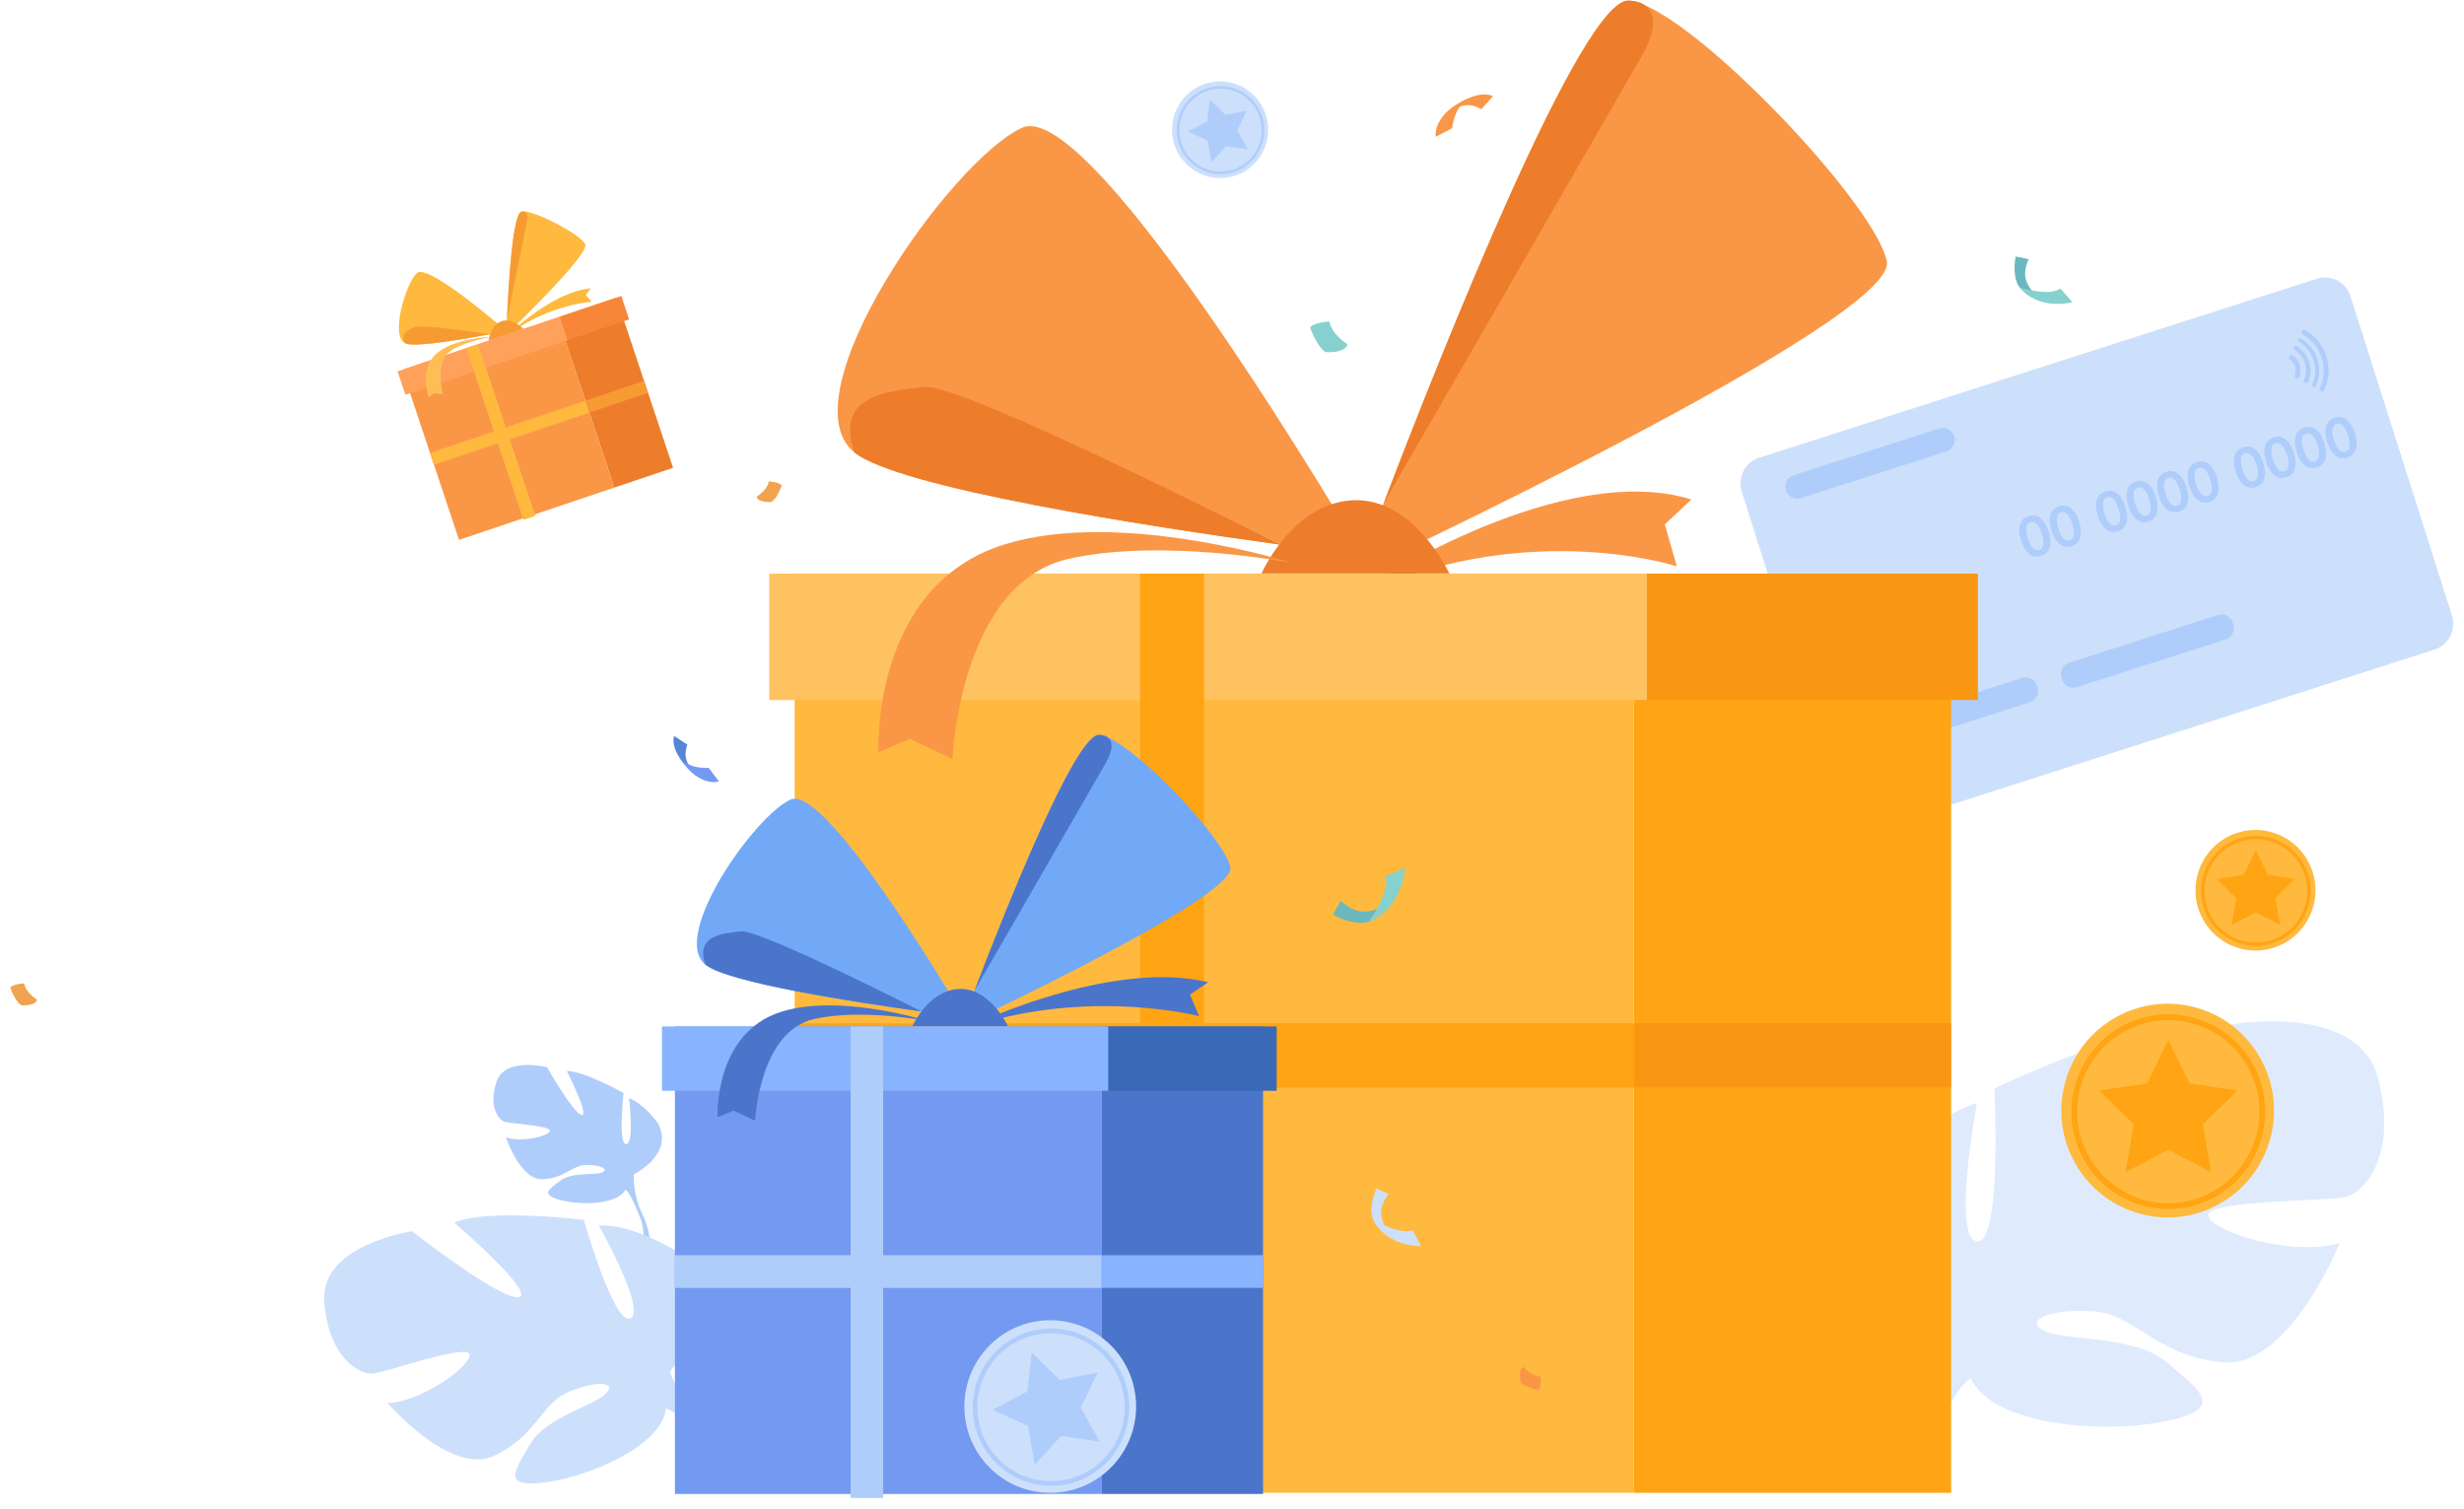 <svg width="191" height="117" viewBox="0 0 191 117" fill="none" xmlns="http://www.w3.org/2000/svg">
<path d="M184.314 83.51C182.717 77.587 172.77 79.438 172.77 79.438C172.77 79.438 166.016 89.803 164.052 90.05C162.087 90.297 168.104 80.055 168.104 80.055C164.298 79.685 154.597 84.374 154.597 84.374C154.597 84.374 155.211 96.467 153.246 96.221C151.281 95.974 153.246 85.485 153.246 85.485C149.562 86.596 146.124 90.914 146.124 90.914C141.826 97.948 151.036 103.131 151.036 103.131C151.036 103.131 151.159 107.326 148.58 112.139C148.58 112.139 147.998 113.028 147.407 114.538H148.411C148.493 114.268 148.584 114.006 148.684 113.754C148.684 113.752 148.685 113.751 148.686 113.75C148.688 113.747 148.689 113.743 148.69 113.739C148.759 113.583 148.858 113.362 148.981 113.091L148.982 113.091C148.982 113.09 148.983 113.09 148.983 113.089C149.289 112.486 149.497 112.039 149.628 111.718C149.628 111.717 149.628 111.716 149.628 111.715C150.548 109.821 151.873 107.351 152.755 106.834C152.755 106.834 152.645 106.677 152.541 106.371C152.609 106.519 152.681 106.673 152.755 106.834C154.475 110.536 163.07 111.153 167.86 110.166C172.649 109.178 170.562 107.821 167.983 105.618C165.404 103.415 160.001 103.995 158.405 103.131C156.808 102.267 159.142 101.404 162.334 101.651C165.527 101.898 167.123 105.106 172.281 105.599C177.439 106.093 181.368 96.344 181.368 96.344C177.807 97.455 171.421 95.48 171.176 94.246C170.93 93.013 180.386 93.136 181.86 92.766C183.331 92.395 185.91 89.433 184.314 83.51Z" fill="#DFEBFD"/>
<path d="M48.758 85.126C48.758 85.126 49.197 88.645 48.541 88.687C47.884 88.728 48.333 84.73 48.333 84.73C48.333 84.73 45.211 82.976 43.941 83.022C43.941 83.022 45.729 86.541 45.082 86.419C44.436 86.297 42.406 82.721 42.406 82.721C42.406 82.721 39.145 81.904 38.496 83.836C37.846 85.767 38.641 86.802 39.123 86.955C39.604 87.108 42.742 87.26 42.636 87.665C42.529 88.069 40.372 88.594 39.212 88.152C39.212 88.152 40.318 91.466 42.039 91.407C43.759 91.349 44.353 90.318 45.417 90.301C46.481 90.285 47.237 90.619 46.69 90.873C46.143 91.127 44.363 90.823 43.463 91.501C42.563 92.179 41.844 92.586 43.412 93.011C44.98 93.437 47.843 93.408 48.488 92.216C48.517 92.164 48.543 92.114 48.569 92.067C48.528 92.166 48.488 92.216 48.488 92.216C48.771 92.405 49.16 93.252 49.426 93.899C49.463 94.008 49.523 94.161 49.613 94.368C49.649 94.462 49.677 94.538 49.697 94.591C50.171 96.033 49.726 98.446 49.726 98.446L50.059 98.559C50.961 96.155 49.765 94.061 49.765 94.061C49.007 92.412 49.133 91.023 49.133 91.023C49.133 91.023 52.292 89.493 51.009 87.072C51.01 87.072 49.958 85.57 48.758 85.126Z" fill="#AFCDFB"/>
<path d="M25.131 100.831C24.848 96.49 31.941 95.437 31.941 95.437C31.941 95.437 38.839 100.83 40.212 100.541C41.586 100.254 35.212 94.774 35.212 94.774C37.679 93.648 45.256 94.553 45.256 94.553C45.256 94.553 47.607 102.804 48.868 102.185C50.129 101.566 46.415 94.986 46.415 94.986C49.139 94.881 52.432 96.984 52.432 96.984C56.92 100.709 51.929 106.309 51.929 106.309C51.929 106.309 52.806 109.151 55.634 111.783C55.634 111.783 56.227 112.245 56.969 113.121L56.296 113.353C56.179 113.19 56.059 113.036 55.934 112.891C55.934 112.889 55.933 112.889 55.932 112.888C55.93 112.886 55.929 112.884 55.927 112.882C55.845 112.793 55.728 112.667 55.583 112.514L55.583 112.513C55.583 112.512 55.582 112.513 55.582 112.512C55.238 112.178 54.997 111.928 54.836 111.742C54.835 111.741 54.835 111.74 54.835 111.739C53.785 110.681 52.333 109.331 51.622 109.188C51.622 109.188 51.661 109.057 51.66 108.828C51.648 108.943 51.636 109.062 51.622 109.188C51.315 112.067 45.692 114.464 42.255 114.907C38.818 115.35 39.908 113.958 41.134 111.886C42.359 109.814 46.115 108.956 46.989 108.009C47.861 107.061 46.1 107.02 44.016 107.922C41.931 108.824 41.593 111.344 38.248 112.865C34.902 114.386 30.04 108.756 30.04 108.756C32.682 108.679 36.513 105.882 36.395 104.998C36.278 104.113 29.966 106.378 28.893 106.47C27.82 106.562 25.414 105.172 25.131 100.831Z" fill="#CDE0FB"/>
<path d="M157.964 22.988C157.964 22.988 157.208 22.414 157.012 21.557C156.867 20.921 157.231 20.122 157.26 20.086L156.247 19.883C156.247 19.883 155.947 21.234 156.455 22.132C156.61 22.408 157.062 22.787 157.353 22.928C157.673 23.084 157.964 22.988 157.964 22.988Z" fill="#6BB7BF"/>
<path d="M159.723 22.368L160.645 23.428C160.645 23.428 158.04 24.123 156.551 22.271C156.55 22.271 158.743 23.016 159.723 22.368Z" fill="#86D1CD"/>
<path d="M112.223 9.067C112.223 9.067 113.163 7.499 114.822 8.459L115.731 7.465C115.731 7.465 114.782 6.833 112.775 8.207C111.46 9.105 112.223 9.067 112.223 9.067Z" fill="#F99746"/>
<path d="M111.293 10.604C111.293 10.604 110.977 8.895 113.778 7.634C113.778 7.634 112.773 8.207 112.564 9.944L111.293 10.604Z" fill="#F99746"/>
<path d="M54.215 59.964C54.215 59.964 52.675 59.354 53.28 57.717L52.257 57.049C52.257 57.049 51.837 57.999 53.365 59.598C54.365 60.645 54.215 59.964 54.215 59.964Z" fill="#5685D8"/>
<path d="M55.725 60.567C55.725 60.567 54.249 61.109 52.702 58.78C52.702 58.78 53.364 59.598 54.945 59.524L55.725 60.567Z" fill="#739AF0"/>
<path d="M58.652 38.509C58.652 38.509 59.503 37.969 59.593 37.317C59.593 37.317 60.42 37.362 60.6 37.632C60.6 37.632 60.219 38.712 59.772 38.914C59.771 38.914 58.765 38.982 58.652 38.509Z" fill="#F1A34F"/>
<path d="M2.873 77.493C2.873 77.493 1.966 76.917 1.87 76.222C1.87 76.222 0.987 76.27 0.796 76.558C0.796 76.558 1.202 77.709 1.679 77.925C1.679 77.925 2.754 77.997 2.873 77.493Z" fill="#F1A34F"/>
<path d="M104.455 26.694C104.455 26.694 103.189 25.891 103.056 24.92C103.056 24.92 101.823 24.986 101.557 25.388C101.557 25.388 102.123 26.995 102.79 27.297C102.789 27.297 104.289 27.398 104.455 26.694Z" fill="#86D1CD"/>
<path d="M182.199 22.958L190.071 47.725C190.418 48.817 189.812 49.998 188.725 50.347L145.49 64.224C144.403 64.573 143.228 63.964 142.881 62.871L135.009 38.105C134.662 37.012 135.268 35.832 136.355 35.483L179.59 21.606C180.678 21.256 181.852 21.865 182.199 22.958Z" fill="#CDE0FB"/>
<path d="M157.336 54.44L145.813 58.139C145.325 58.295 144.799 58.023 144.643 57.533L144.608 57.422C144.451 56.932 144.723 56.403 145.211 56.246L156.734 52.547C157.221 52.391 157.748 52.664 157.904 53.153L157.939 53.265C158.095 53.755 157.823 54.283 157.336 54.44Z" fill="#AFCDFB"/>
<path d="M172.521 49.566L160.998 53.264C160.511 53.42 159.985 53.148 159.828 52.658L159.793 52.547C159.637 52.057 159.909 51.528 160.396 51.371L171.92 47.672C172.407 47.516 172.933 47.789 173.089 48.279L173.125 48.39C173.28 48.881 173.009 49.41 172.521 49.566Z" fill="#AFCDFB"/>
<path d="M158.806 41.199C158.94 41.622 158.977 41.991 158.916 42.307C158.84 42.707 158.61 42.968 158.225 43.092C157.84 43.215 157.501 43.136 157.209 42.855C156.977 42.632 156.794 42.31 156.659 41.888C156.525 41.465 156.488 41.099 156.546 40.785C156.623 40.385 156.854 40.123 157.242 39.999C157.63 39.875 157.97 39.953 158.262 40.234C158.49 40.455 158.672 40.777 158.806 41.199ZM158.276 41.367C158.192 41.102 158.092 40.889 157.975 40.729C157.797 40.488 157.603 40.401 157.395 40.468C157.181 40.537 157.071 40.719 157.067 41.015C157.062 41.216 157.102 41.449 157.187 41.717C157.416 42.437 157.713 42.739 158.079 42.621C158.29 42.553 158.398 42.368 158.4 42.067C158.403 41.87 158.362 41.636 158.276 41.367Z" fill="#AFCDFB"/>
<path d="M161.172 40.44C161.306 40.862 161.343 41.231 161.282 41.548C161.206 41.947 160.976 42.209 160.591 42.332C160.206 42.456 159.868 42.377 159.575 42.096C159.343 41.873 159.16 41.551 159.026 41.128C158.891 40.706 158.854 40.339 158.913 40.025C158.989 39.626 159.221 39.364 159.608 39.239C159.996 39.115 160.336 39.193 160.628 39.474C160.856 39.696 161.038 40.017 161.172 40.44ZM160.643 40.607C160.559 40.343 160.459 40.13 160.342 39.969C160.164 39.728 159.97 39.642 159.762 39.709C159.548 39.778 159.438 39.96 159.434 40.256C159.429 40.456 159.468 40.69 159.554 40.957C159.783 41.678 160.08 41.979 160.446 41.861C160.657 41.793 160.765 41.609 160.767 41.307C160.77 41.111 160.729 40.878 160.643 40.607Z" fill="#AFCDFB"/>
<path d="M164.756 39.289C164.89 39.711 164.927 40.08 164.866 40.397C164.79 40.796 164.56 41.057 164.175 41.181C163.79 41.304 163.452 41.226 163.159 40.945C162.927 40.722 162.744 40.4 162.61 39.977C162.475 39.555 162.438 39.188 162.497 38.874C162.573 38.474 162.805 38.212 163.192 38.088C163.58 37.964 163.92 38.042 164.212 38.323C164.441 38.545 164.622 38.867 164.756 39.289ZM164.227 39.457C164.143 39.192 164.042 38.979 163.925 38.819C163.747 38.578 163.554 38.492 163.346 38.558C163.132 38.627 163.022 38.809 163.018 39.105C163.013 39.306 163.052 39.539 163.138 39.807C163.367 40.527 163.664 40.829 164.03 40.711C164.241 40.643 164.349 40.458 164.351 40.157C164.354 39.96 164.313 39.727 164.227 39.457Z" fill="#AFCDFB"/>
<path d="M167.123 38.53C167.258 38.952 167.294 39.321 167.233 39.638C167.157 40.037 166.927 40.299 166.542 40.422C166.157 40.546 165.819 40.467 165.526 40.186C165.294 39.963 165.111 39.641 164.977 39.218C164.843 38.796 164.805 38.429 164.864 38.115C164.94 37.716 165.172 37.454 165.559 37.33C165.947 37.205 166.287 37.283 166.579 37.565C166.808 37.786 166.989 38.108 167.123 38.53ZM166.594 38.697C166.51 38.433 166.41 38.22 166.293 38.059C166.115 37.819 165.921 37.732 165.713 37.799C165.499 37.867 165.389 38.05 165.385 38.346C165.38 38.546 165.42 38.78 165.505 39.047C165.734 39.768 166.031 40.069 166.397 39.952C166.608 39.883 166.716 39.699 166.719 39.397C166.721 39.201 166.68 38.967 166.594 38.697Z" fill="#AFCDFB"/>
<path d="M169.489 37.77C169.623 38.193 169.66 38.562 169.599 38.878C169.522 39.278 169.292 39.539 168.907 39.663C168.522 39.786 168.184 39.707 167.892 39.426C167.659 39.203 167.476 38.881 167.342 38.459C167.208 38.036 167.17 37.669 167.229 37.356C167.305 36.956 167.537 36.694 167.925 36.57C168.313 36.446 168.652 36.524 168.945 36.806C169.173 37.026 169.354 37.348 169.489 37.77ZM168.96 37.938C168.875 37.673 168.775 37.46 168.658 37.3C168.48 37.059 168.286 36.972 168.078 37.039C167.864 37.108 167.754 37.29 167.75 37.586C167.745 37.786 167.785 38.02 167.87 38.288C168.099 39.008 168.397 39.31 168.762 39.192C168.974 39.124 169.081 38.939 169.084 38.638C169.087 38.441 169.045 38.207 168.96 37.938Z" fill="#AFCDFB"/>
<path d="M171.855 37.011C171.989 37.433 172.026 37.802 171.965 38.118C171.889 38.518 171.658 38.779 171.273 38.903C170.888 39.026 170.55 38.948 170.258 38.666C170.025 38.444 169.842 38.121 169.708 37.699C169.574 37.277 169.537 36.91 169.595 36.596C169.671 36.196 169.903 35.934 170.291 35.81C170.679 35.686 171.018 35.764 171.311 36.046C171.54 36.267 171.721 36.588 171.855 37.011ZM171.326 37.178C171.242 36.913 171.141 36.7 171.024 36.54C170.846 36.299 170.653 36.213 170.444 36.279C170.23 36.348 170.121 36.531 170.116 36.827C170.111 37.027 170.151 37.26 170.237 37.528C170.465 38.248 170.763 38.55 171.129 38.432C171.34 38.364 171.447 38.18 171.45 37.878C171.453 37.681 171.412 37.449 171.326 37.178Z" fill="#AFCDFB"/>
<path d="M175.442 35.86C175.576 36.283 175.613 36.652 175.552 36.968C175.476 37.368 175.245 37.629 174.86 37.753C174.475 37.876 174.137 37.797 173.845 37.516C173.612 37.293 173.429 36.971 173.295 36.549C173.161 36.126 173.123 35.76 173.182 35.446C173.258 35.046 173.49 34.784 173.878 34.66C174.266 34.536 174.605 34.614 174.898 34.895C175.126 35.116 175.307 35.438 175.442 35.86ZM174.912 36.028C174.828 35.763 174.727 35.55 174.61 35.39C174.432 35.149 174.239 35.062 174.03 35.129C173.816 35.198 173.707 35.38 173.703 35.676C173.698 35.877 173.737 36.11 173.823 36.378C174.052 37.098 174.349 37.4 174.715 37.282C174.926 37.214 175.033 37.029 175.036 36.728C175.039 36.531 174.998 36.297 174.912 36.028Z" fill="#AFCDFB"/>
<path d="M177.806 35.101C177.94 35.523 177.977 35.892 177.916 36.209C177.84 36.608 177.61 36.87 177.225 36.993C176.84 37.117 176.501 37.038 176.209 36.757C175.976 36.534 175.794 36.212 175.659 35.789C175.525 35.367 175.488 35 175.546 34.686C175.623 34.286 175.854 34.025 176.242 33.9C176.63 33.776 176.97 33.854 177.262 34.135C177.491 34.357 177.672 34.678 177.806 35.101ZM177.277 35.268C177.193 35.003 177.093 34.79 176.975 34.63C176.797 34.389 176.604 34.303 176.395 34.37C176.181 34.438 176.072 34.621 176.068 34.917C176.063 35.117 176.102 35.35 176.188 35.618C176.417 36.339 176.714 36.64 177.08 36.522C177.291 36.454 177.398 36.27 177.401 35.968C177.404 35.771 177.363 35.538 177.277 35.268Z" fill="#AFCDFB"/>
<path d="M180.172 34.341C180.306 34.764 180.343 35.133 180.282 35.449C180.206 35.849 179.976 36.11 179.591 36.234C179.206 36.357 178.868 36.278 178.575 35.997C178.343 35.774 178.16 35.452 178.026 35.03C177.891 34.608 177.854 34.24 177.913 33.927C177.989 33.527 178.221 33.265 178.608 33.141C178.996 33.017 179.336 33.095 179.628 33.377C179.856 33.597 180.038 33.919 180.172 34.341ZM179.643 34.509C179.559 34.244 179.459 34.031 179.342 33.871C179.164 33.63 178.97 33.544 178.762 33.61C178.548 33.679 178.438 33.861 178.434 34.157C178.429 34.358 178.468 34.591 178.554 34.859C178.783 35.579 179.08 35.881 179.446 35.763C179.657 35.695 179.765 35.51 179.767 35.209C179.77 35.012 179.729 34.779 179.643 34.509Z" fill="#AFCDFB"/>
<path d="M182.54 33.582C182.675 34.004 182.711 34.373 182.651 34.69C182.574 35.089 182.344 35.351 181.959 35.474C181.574 35.598 181.236 35.519 180.943 35.238C180.711 35.015 180.528 34.693 180.394 34.27C180.26 33.848 180.222 33.481 180.281 33.167C180.357 32.767 180.589 32.506 180.976 32.381C181.364 32.257 181.704 32.335 181.996 32.616C182.225 32.838 182.406 33.159 182.54 33.582ZM182.011 33.749C181.927 33.484 181.826 33.272 181.709 33.111C181.531 32.87 181.337 32.784 181.129 32.851C180.915 32.919 180.806 33.102 180.801 33.398C180.796 33.598 180.836 33.832 180.921 34.099C181.15 34.82 181.448 35.121 181.813 35.004C182.025 34.935 182.132 34.751 182.135 34.449C182.138 34.252 182.097 34.02 182.011 33.749Z" fill="#AFCDFB"/>
<path d="M150.883 34.991L139.606 38.611C139.119 38.767 138.592 38.494 138.436 38.004C138.281 37.515 138.552 36.986 139.04 36.829L150.316 33.21C150.804 33.053 151.33 33.326 151.486 33.816C151.642 34.306 151.37 34.835 150.883 34.991Z" fill="#AFCDFB"/>
<path d="M178.27 28.291C178.167 27.967 177.96 27.705 177.698 27.53C177.622 27.479 177.518 27.507 177.477 27.59L177.442 27.66C177.408 27.729 177.429 27.812 177.492 27.855C177.681 27.983 177.83 28.173 177.905 28.408C177.98 28.643 177.968 28.884 177.887 29.099C177.86 29.171 177.892 29.251 177.959 29.286L178.029 29.323C178.11 29.366 178.21 29.328 178.243 29.242C178.355 28.948 178.373 28.614 178.27 28.291Z" fill="#AFCDFB"/>
<path d="M179 28.055C178.831 27.523 178.479 27.1 178.037 26.835C177.962 26.79 177.864 26.82 177.825 26.899L177.804 26.939C177.768 27.011 177.794 27.098 177.863 27.14C178.232 27.364 178.526 27.718 178.667 28.162C178.809 28.607 178.774 29.066 178.602 29.464C178.571 29.538 178.599 29.625 178.67 29.662L178.71 29.683C178.787 29.725 178.884 29.692 178.92 29.612C179.127 29.137 179.17 28.587 179 28.055Z" fill="#AFCDFB"/>
<path d="M179.64 27.85C179.414 27.139 178.938 26.576 178.339 26.23C178.263 26.186 178.167 26.216 178.127 26.294C178.091 26.367 178.118 26.455 178.187 26.495C178.723 26.805 179.149 27.307 179.351 27.943C179.553 28.579 179.496 29.237 179.238 29.801C179.204 29.875 179.234 29.961 179.305 30C179.382 30.04 179.478 30.009 179.514 29.929C179.802 29.297 179.866 28.561 179.64 27.85Z" fill="#AFCDFB"/>
<path d="M180.334 27.627C180.046 26.721 179.434 26.008 178.667 25.576C178.591 25.533 178.495 25.562 178.455 25.64L178.421 25.71C178.384 25.783 178.411 25.872 178.481 25.912C179.166 26.298 179.712 26.935 179.969 27.744C180.226 28.553 180.148 29.39 179.814 30.104C179.779 30.177 179.809 30.265 179.88 30.303L179.949 30.339C180.026 30.38 180.121 30.348 180.158 30.269C180.534 29.471 180.622 28.534 180.334 27.627Z" fill="#AFCDFB"/>
<path d="M151.243 44.462H126.628V115.713H151.243V44.462Z" fill="#FFA412"/>
<path d="M126.63 44.462H61.599V115.713H126.63V44.462Z" fill="#FFB93E"/>
<path d="M126.628 84.305V79.317L61.597 79.317V84.305L126.628 84.305Z" fill="#FFA412"/>
<path d="M151.244 84.304V79.317H126.629V84.304H151.244Z" fill="#FA9712"/>
<path d="M106.434 45.226C106.434 45.226 121.126 35.632 131.113 38.715L129.052 40.649L129.98 43.898C129.98 43.898 118.875 40.264 106.13 45.773L106.434 45.226Z" fill="#F99746"/>
<path d="M105.612 43.053C105.612 43.053 103.02 42.738 99.156 42.205C88.899 40.786 69.687 37.821 66.239 35.076C60.82 30.764 73.659 12.451 79.218 9.909C84.775 7.37 105.612 43.053 105.612 43.053Z" fill="#F99746"/>
<path d="M146.26 20.249C147.186 24.786 105.23 44.386 105.23 44.386C105.23 44.386 105.994 42.312 107.236 39.064C107.236 39.064 107.238 39.061 107.239 39.058C111.775 27.196 122.703 -0.33 126.294 0.05C126.655 0.088 127.076 0.218 127.547 0.425C133.062 2.864 145.407 16.071 146.26 20.249Z" fill="#F99746"/>
<path d="M127.194 4.459C124.632 8.932 107.507 38.596 107.239 39.058C111.775 27.196 122.703 -0.33 126.294 0.05C126.294 0.05 127.005 0.029 127.547 0.425C128.201 0.905 128.608 1.989 127.194 4.459Z" fill="#ED7D2B"/>
<path d="M99.164 42.205H99.157C88.9 40.786 69.688 37.821 66.24 35.076C64.683 30.669 68.723 30.31 71.663 30C74.601 29.689 99.164 42.205 99.164 42.205Z" fill="#ED7D2B"/>
<path d="M97.787 44.457C97.787 44.457 100.139 39.08 104.768 38.783C109.603 38.472 112.348 44.457 112.348 44.457H97.787Z" fill="#ED7D2B"/>
<path d="M127.672 44.462H59.626V54.262H127.672V44.462Z" fill="#FFC261"/>
<path d="M153.317 44.462H127.67V54.262H153.317V44.462Z" fill="#FA9712"/>
<path d="M100.17 43.642C100.17 43.642 86.843 39.399 77.85 42.205C67.483 45.438 68.098 58.291 68.098 58.291L70.536 57.284L73.828 58.836C73.828 58.836 74.383 45.225 82.834 43.319C90.141 41.671 100.17 43.642 100.17 43.642Z" fill="#F99746"/>
<path d="M93.334 44.462H88.371V115.705H93.334V44.462Z" fill="#FFA412"/>
<path d="M47.777 23.073L43.221 24.608L47.619 37.795L52.175 36.261L47.777 23.073Z" fill="#ED7D2B"/>
<path d="M43.221 24.608L31.184 28.662L35.582 41.849L47.619 37.795L43.221 24.608Z" fill="#F99746"/>
<path d="M45.676 31.983L45.368 31.06L33.331 35.114L33.639 36.037L45.676 31.983Z" fill="#FFB93E"/>
<path d="M50.233 30.449L49.925 29.526L45.368 31.061L45.676 31.984L50.233 30.449Z" fill="#F69B34"/>
<path d="M39.895 25.502C39.895 25.502 43.023 22.576 45.809 22.349L45.41 22.867L45.872 23.389C45.872 23.389 42.761 23.604 39.853 25.626L39.895 25.502Z" fill="#FFB93E"/>
<path d="M39.242 25.657C39.242 25.657 38.743 25.76 37.995 25.902C36.008 26.279 32.27 26.928 31.462 26.635C30.193 26.175 31.439 21.985 32.311 21.168C33.183 20.351 39.242 25.657 39.242 25.657Z" fill="#FFB93E"/>
<path d="M45.357 18.902C45.809 19.684 39.253 25.927 39.253 25.927C39.253 25.927 39.266 25.496 39.295 24.817C39.295 24.817 39.295 24.816 39.295 24.816C39.403 22.338 39.726 16.561 40.414 16.408C40.483 16.392 40.57 16.39 40.669 16.399C41.842 16.506 44.942 18.182 45.357 18.902Z" fill="#FFB93E"/>
<path d="M40.853 17.168C40.656 18.155 39.317 24.713 39.296 24.816C39.403 22.337 39.727 16.561 40.415 16.408C40.415 16.408 40.545 16.36 40.67 16.399C40.821 16.447 40.963 16.623 40.853 17.168Z" fill="#F69B34"/>
<path d="M37.996 25.902L37.994 25.902C36.008 26.279 32.27 26.928 31.462 26.635C30.902 25.917 31.627 25.598 32.152 25.357C32.677 25.116 37.996 25.902 37.996 25.902Z" fill="#F69B34"/>
<path d="M37.881 26.404C37.881 26.404 37.984 25.262 38.822 24.918C39.698 24.559 40.576 25.496 40.576 25.496L37.881 26.404Z" fill="#F69B34"/>
<path d="M43.413 24.544L30.818 28.785L31.423 30.599L44.018 26.357L43.413 24.544Z" fill="#FFA15A"/>
<path d="M48.161 22.944L43.414 24.543L44.019 26.357L48.766 24.758L48.161 22.944Z" fill="#F78639"/>
<path d="M38.271 26.105C38.271 26.105 35.542 26.15 34.051 27.23C32.332 28.474 33.239 30.815 33.239 30.815L33.629 30.477L34.334 30.559C34.334 30.559 33.596 28.005 35.043 27.126C36.293 26.365 38.271 26.105 38.271 26.105Z" fill="#FFBE55"/>
<path d="M37.058 26.684L36.14 26.993L40.576 40.294L41.494 39.985L37.058 26.684Z" fill="#FFB93E"/>
<path d="M97.907 79.567H85.389V115.803H97.907V79.567Z" fill="#4A75CB"/>
<path d="M85.39 79.567H52.317V115.803H85.39V79.567Z" fill="#739AF0"/>
<path d="M85.389 99.83V97.294H52.316V99.83H85.389Z" fill="#AFCDFB"/>
<path d="M97.91 99.829V97.293H85.392V99.829H97.91Z" fill="#88B3FF"/>
<path d="M76.443 79.01C76.443 79.01 86.582 74.386 93.649 76.143L92.238 77.092L92.949 78.767C92.949 78.767 85.086 76.707 76.239 79.284L76.443 79.01Z" fill="#4A75CB"/>
<path d="M74.706 78.833C74.706 78.833 73.388 78.672 71.423 78.401C66.207 77.68 56.437 76.172 54.683 74.775C51.927 72.583 58.457 63.269 61.283 61.977C64.11 60.685 74.706 78.833 74.706 78.833Z" fill="#72A9F7"/>
<path d="M95.379 67.235C95.85 69.542 74.513 79.51 74.513 79.51C74.513 79.51 74.901 78.455 75.533 76.803C75.533 76.803 75.533 76.802 75.535 76.801C77.842 70.768 83.398 56.769 85.225 56.963C85.409 56.982 85.624 57.048 85.863 57.153C88.667 58.394 94.945 65.111 95.379 67.235Z" fill="#72A9F7"/>
<path d="M85.68 59.205C84.377 61.48 75.669 76.566 75.532 76.801C77.839 70.768 83.396 56.769 85.223 56.963C85.223 56.963 85.584 56.952 85.86 57.153C86.193 57.397 86.4 57.95 85.68 59.205Z" fill="#4A75CB"/>
<path d="M71.427 78.401H71.423C66.207 77.68 56.436 76.172 54.683 74.776C53.891 72.534 55.946 72.352 57.441 72.194C58.934 72.036 71.427 78.401 71.427 78.401Z" fill="#4A75CB"/>
<path d="M70.726 79.547C70.726 79.547 71.921 76.813 74.276 76.661C76.734 76.503 78.131 79.547 78.131 79.547H70.726Z" fill="#4A75CB"/>
<path d="M85.921 79.567H51.315V84.551H85.921V79.567Z" fill="#88B3FF"/>
<path d="M98.964 79.567H85.921V84.551H98.964V79.567Z" fill="#3969B7"/>
<path d="M71.935 79.15C71.935 79.15 65.156 76.992 60.583 78.419C55.311 80.063 55.624 86.6 55.624 86.6L56.863 86.088L58.537 86.877C58.537 86.877 58.82 79.955 63.118 78.986C66.834 78.149 71.935 79.15 71.935 79.15Z" fill="#4A75CB"/>
<path d="M68.457 79.567H65.934V116.115H68.457V79.567Z" fill="#AFCDFB"/>
<path d="M172.318 93.159C172.216 93.221 172.113 93.281 172.008 93.339C171.973 93.359 171.937 93.378 171.902 93.396C171.82 93.44 171.739 93.481 171.657 93.523C167.732 95.46 162.944 93.973 160.811 90.084C158.776 86.373 159.869 81.778 163.209 79.365C163.475 79.172 163.755 78.993 164.05 78.831C164.156 78.773 164.262 78.716 164.369 78.663C164.473 78.612 164.578 78.562 164.684 78.515C165.006 78.37 165.334 78.249 165.665 78.149C166.158 78 166.657 77.9 167.158 77.846C168.71 77.681 170.273 77.966 171.658 78.647C173.128 79.369 174.399 80.537 175.248 82.086C177.387 85.987 176.068 90.866 172.318 93.159Z" fill="#FFB93E"/>
<path d="M168.082 93.719C165.343 93.719 162.82 92.222 161.499 89.814C160.53 88.049 160.304 86.01 160.862 84.074C161.419 82.137 162.693 80.535 164.45 79.562C165.559 78.948 166.811 78.623 168.069 78.623C170.808 78.623 173.332 80.119 174.652 82.528C175.621 84.293 175.847 86.332 175.29 88.268C174.732 90.204 173.458 91.806 171.701 92.78C170.592 93.394 169.341 93.719 168.082 93.719ZM168.069 79.073C166.886 79.073 165.709 79.378 164.667 79.956C163.015 80.871 161.817 82.378 161.293 84.199C160.769 86.019 160.981 87.936 161.892 89.597C163.134 91.862 165.506 93.269 168.083 93.269C169.266 93.269 170.443 92.963 171.485 92.386C173.137 91.471 174.335 89.964 174.859 88.143C175.383 86.322 175.171 84.405 174.26 82.745C173.017 80.48 170.645 79.073 168.069 79.073Z" fill="#FFA412"/>
<path d="M168.077 80.614L169.733 83.986L173.436 84.527L170.756 87.152L171.389 90.859L168.077 89.108L164.764 90.859L165.397 87.152L162.717 84.527L166.42 83.986L168.077 80.614Z" fill="#FFA412"/>
<path d="M177.257 73C177.2 73.036 177.142 73.069 177.083 73.103C177.063 73.114 177.043 73.125 177.023 73.135C176.977 73.16 176.931 73.183 176.885 73.206C174.67 74.299 171.968 73.46 170.763 71.265C169.615 69.171 170.232 66.577 172.117 65.215C172.267 65.107 172.425 65.006 172.591 64.913C172.651 64.88 172.711 64.849 172.771 64.819C172.83 64.79 172.889 64.762 172.949 64.735C173.131 64.654 173.316 64.585 173.502 64.529C173.78 64.445 174.062 64.388 174.344 64.358C175.221 64.265 176.103 64.426 176.884 64.811C177.714 65.218 178.431 65.877 178.911 66.752C180.119 68.953 179.374 71.706 177.257 73Z" fill="#FFB93E"/>
<path d="M174.868 73.317C173.322 73.317 171.898 72.472 171.153 71.113C170.606 70.117 170.478 68.966 170.793 67.874C171.108 66.78 171.827 65.876 172.818 65.327C173.444 64.98 174.15 64.796 174.861 64.796C176.407 64.796 177.831 65.641 178.576 67.001C179.123 67.997 179.251 69.148 178.936 70.24C178.622 71.333 177.902 72.237 176.911 72.786C176.284 73.134 175.579 73.317 174.868 73.317ZM174.86 65.051C174.193 65.051 173.529 65.224 172.94 65.55C172.007 66.066 171.331 66.917 171.035 67.945C170.74 68.972 170.86 70.054 171.374 70.991C172.075 72.269 173.414 73.064 174.868 73.064C175.536 73.064 176.2 72.891 176.789 72.565C177.721 72.049 178.398 71.198 178.693 70.171C178.989 69.143 178.869 68.061 178.355 67.124C177.653 65.845 176.315 65.051 174.86 65.051Z" fill="#FFA412"/>
<path d="M174.863 65.921L175.798 67.823L177.888 68.129L176.375 69.61L176.732 71.703L174.863 70.715L172.993 71.703L173.35 69.61L171.838 68.129L173.928 67.823L174.863 65.921Z" fill="#FFA412"/>
<path d="M97.466 12.425C97.432 12.467 97.397 12.508 97.361 12.548C97.349 12.562 97.336 12.576 97.324 12.589C97.296 12.619 97.268 12.65 97.239 12.68C95.855 14.099 93.591 14.189 92.099 12.853C90.676 11.579 90.454 9.453 91.517 7.92C91.602 7.798 91.695 7.68 91.796 7.565C91.832 7.524 91.87 7.484 91.907 7.445C91.944 7.408 91.981 7.37 92.019 7.335C92.135 7.224 92.256 7.122 92.382 7.03C92.57 6.892 92.768 6.774 92.974 6.675C93.611 6.37 94.32 6.255 95.012 6.336C95.747 6.422 96.464 6.728 97.058 7.259C98.554 8.601 98.723 10.88 97.466 12.425Z" fill="#CDE0FB"/>
<path d="M94.607 13.499C93.774 13.499 92.98 13.196 92.353 12.635C91.675 12.029 91.274 11.193 91.222 10.284C91.169 9.374 91.473 8.498 92.076 7.817C92.68 7.137 93.511 6.733 94.416 6.681C95.32 6.628 96.193 6.934 96.87 7.54C97.548 8.146 97.949 8.981 98.001 9.891C98.053 10.801 97.75 11.677 97.146 12.357C96.543 13.038 95.713 13.441 94.807 13.494C94.741 13.497 94.674 13.499 94.607 13.499ZM94.616 6.878C94.553 6.878 94.491 6.88 94.428 6.884C93.577 6.934 92.795 7.313 92.228 7.953C91.661 8.593 91.376 9.416 91.424 10.272C91.474 11.127 91.851 11.913 92.488 12.483C93.125 13.053 93.945 13.34 94.796 13.291C95.647 13.241 96.429 12.862 96.996 12.222C97.563 11.581 97.849 10.758 97.8 9.903C97.75 9.047 97.373 8.262 96.736 7.692C96.146 7.164 95.4 6.878 94.616 6.878Z" fill="#AFCDFB"/>
<path d="M93.779 7.718L94.99 8.906L96.65 8.576L95.901 10.1L96.726 11.585L95.051 11.339L93.901 12.587L93.616 10.911L92.08 10.197L93.578 9.406L93.779 7.718Z" fill="#AFCDFB"/>
<path d="M86.569 113.252C86.508 113.327 86.446 113.4 86.381 113.473C86.359 113.498 86.337 113.522 86.316 113.547C86.265 113.602 86.215 113.655 86.163 113.708C83.691 116.244 79.648 116.404 76.983 114.019C74.44 111.743 74.044 107.948 75.943 105.208C76.094 104.989 76.26 104.778 76.441 104.574C76.506 104.501 76.571 104.429 76.639 104.36C76.704 104.293 76.771 104.226 76.838 104.162C77.045 103.965 77.263 103.784 77.488 103.618C77.823 103.372 78.177 103.161 78.544 102.985C79.683 102.44 80.949 102.235 82.186 102.38C83.498 102.533 84.778 103.08 85.839 104.029C88.511 106.421 88.812 110.493 86.569 113.252Z" fill="#CDE0FB"/>
<path d="M81.463 115.171C79.974 115.171 78.556 114.629 77.436 113.626C76.227 112.543 75.509 111.052 75.416 109.426C75.322 107.801 75.864 106.236 76.942 105.021C78.02 103.806 79.504 103.085 81.121 102.991C82.737 102.896 84.296 103.442 85.505 104.525C86.715 105.608 87.432 107.099 87.526 108.725C87.619 110.35 87.077 111.915 85.999 113.13C84.922 114.345 83.438 115.066 81.82 115.16C81.701 115.168 81.581 115.171 81.463 115.171ZM81.478 103.345C81.367 103.345 81.255 103.347 81.143 103.355C79.622 103.443 78.226 104.12 77.213 105.264C76.199 106.407 75.69 107.878 75.777 109.406C75.865 110.935 76.539 112.337 77.677 113.356C78.814 114.374 80.279 114.887 81.799 114.798C83.32 114.71 84.716 114.032 85.73 112.889C86.743 111.746 87.252 110.274 87.165 108.746C87.077 107.218 86.403 105.815 85.265 104.797C84.211 103.854 82.877 103.345 81.478 103.345Z" fill="#AFCDFB"/>
<path d="M79.984 104.844L82.147 106.964L85.112 106.377L83.773 109.1L85.246 111.751L82.256 111.313L80.201 113.54L79.692 110.547L76.948 109.271L79.625 107.86L79.984 104.844Z" fill="#AFCDFB"/>
<path d="M107.426 70.124C107.426 70.124 106.504 70.756 105.479 70.651C104.718 70.574 103.969 69.866 103.94 69.82L103.333 70.879C103.333 70.879 104.72 71.724 105.908 71.493C106.273 71.421 106.863 71.058 107.13 70.785C107.424 70.485 107.426 70.124 107.426 70.124Z" fill="#6BB7BF"/>
<path d="M107.4 67.917L108.924 67.283C108.924 67.283 108.715 70.465 106.098 71.437C106.098 71.438 107.751 69.259 107.4 67.917Z" fill="#86D1CD"/>
<path d="M118.092 105.958C118.092 105.958 118.757 106.716 119.412 106.701C119.412 106.701 119.5 107.53 119.263 107.75C119.263 107.75 118.142 107.544 117.872 107.132C117.872 107.132 117.646 106.144 118.092 105.958Z" fill="#F99746"/>
<path d="M107.653 95.545C107.653 95.545 107.05 94.811 107.059 93.931C107.065 93.279 107.603 92.587 107.641 92.559L106.702 92.125C106.702 92.125 106.097 93.368 106.383 94.361C106.471 94.664 106.823 95.138 107.072 95.344C107.348 95.572 107.653 95.545 107.653 95.545Z" fill="#CDE0FB"/>
<path d="M109.508 95.354L110.159 96.601C110.159 96.601 107.465 96.667 106.445 94.518C106.445 94.518 108.405 95.756 109.508 95.354Z" fill="#CDE0FB"/>
</svg>
